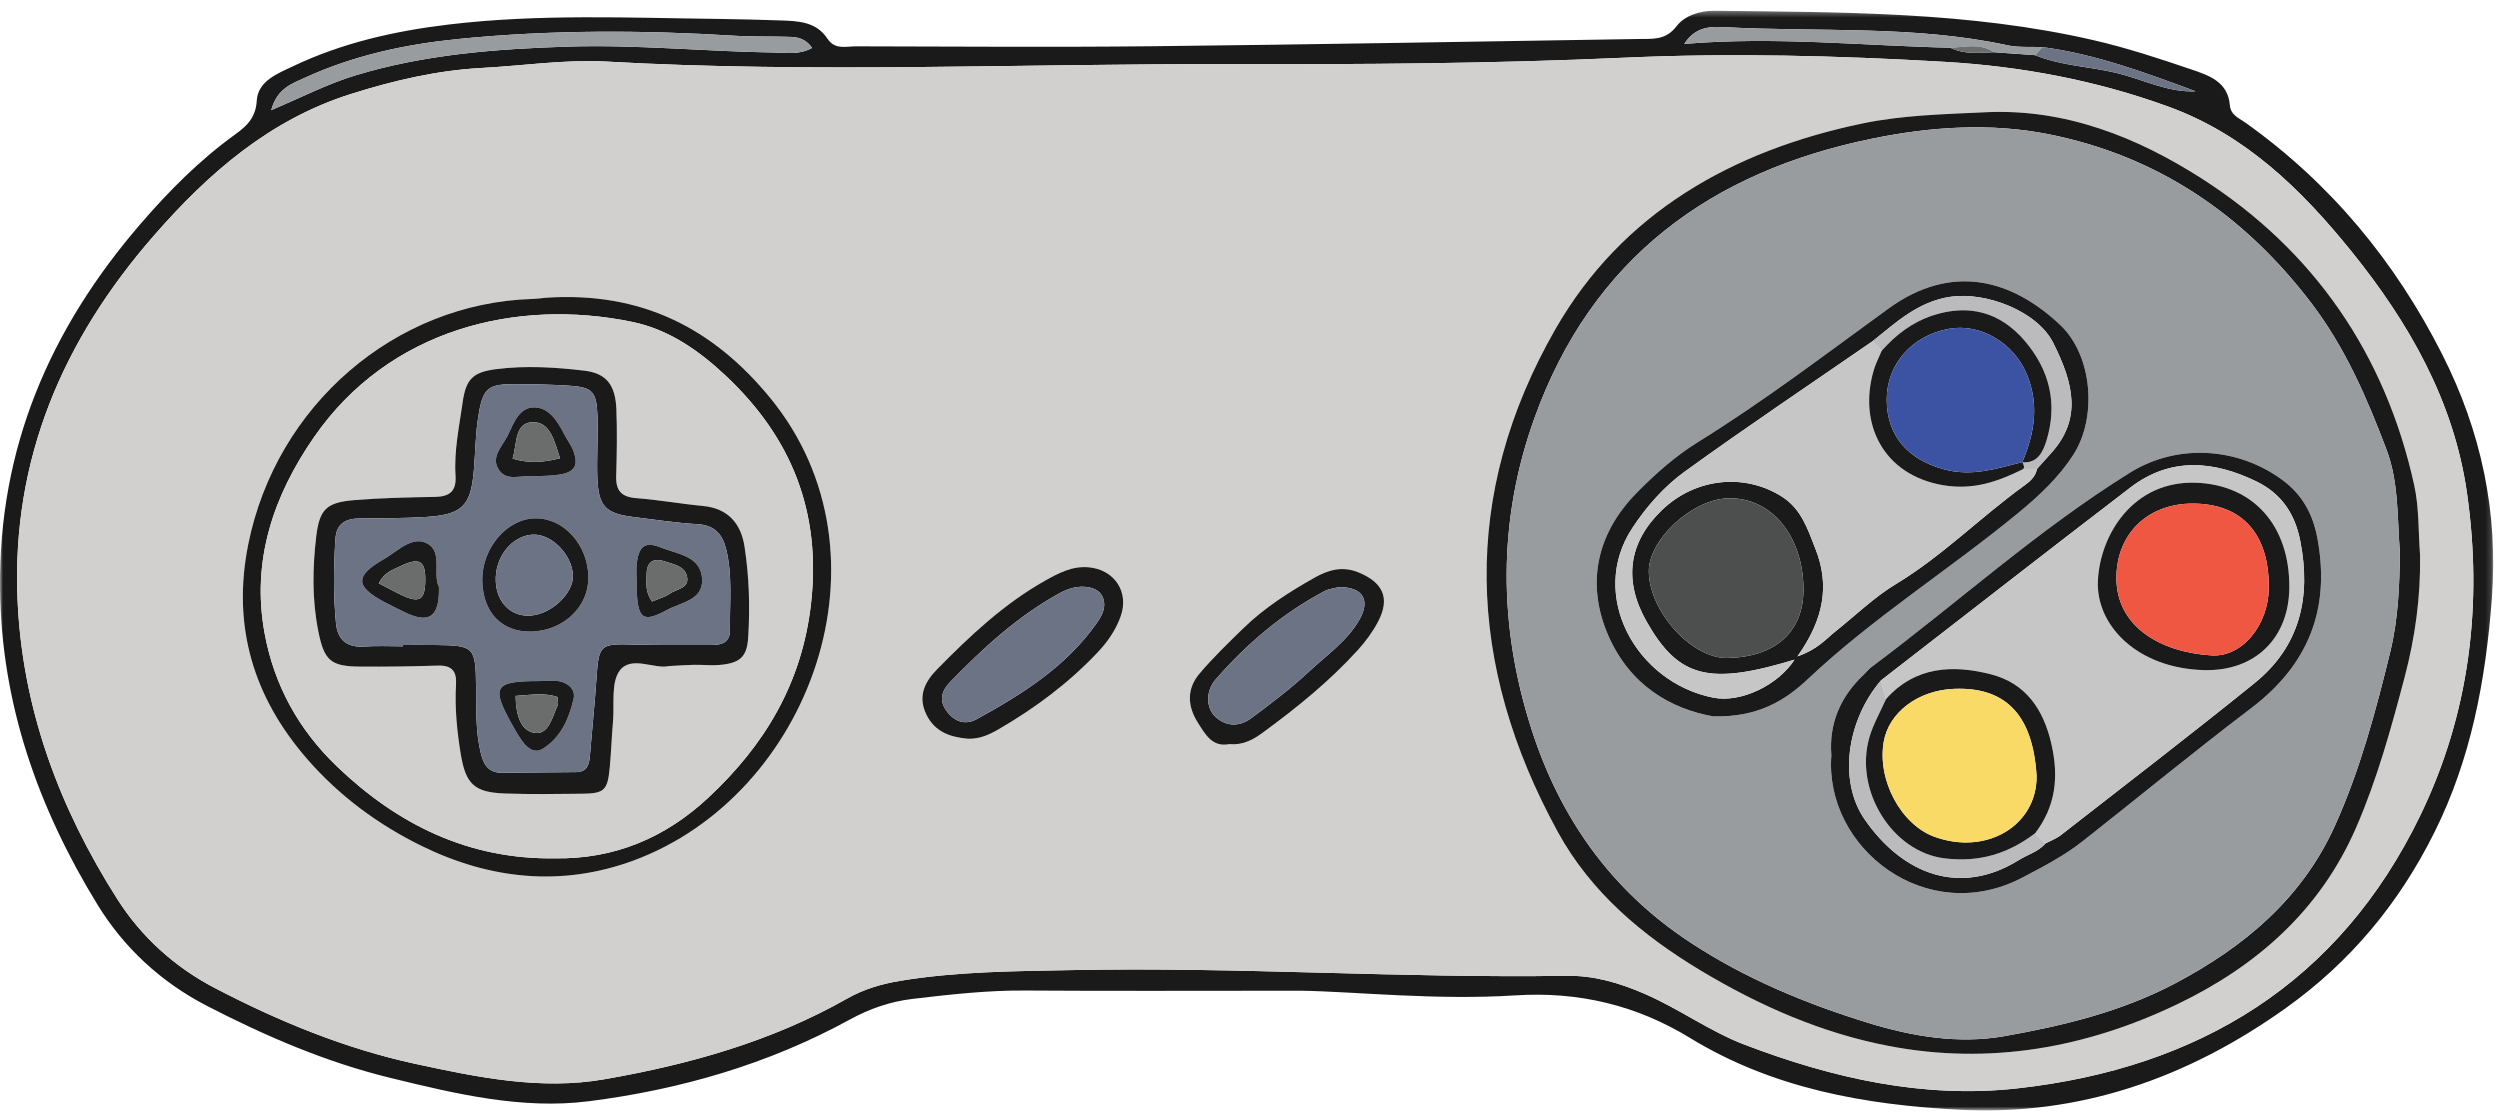 <?xml version="1.0" encoding="UTF-8"?>
<svg width="427px" height="191px" viewBox="0 0 427 191" version="1.1" xmlns="http://www.w3.org/2000/svg" xmlns:xlink="http://www.w3.org/1999/xlink">
    <title>AA86F2C2-3560-4606-8EE4-A4FEC18D1B7A</title>
    <defs>
        <polygon id="path-1" points="0 0.341 425.839 0.341 425.839 188.165 0 188.165"></polygon>
    </defs>
    <g id="Page-1" stroke="none" stroke-width="1" fill="none" fill-rule="evenodd">
        <g id="Home" transform="translate(-823, -275)">
            <g id="header" transform="translate(136, 262)">
                <g id="game-controller" transform="translate(687, 13)">
                    <g transform="translate(0, 0.998)">
                        <g id="Group-3" transform="translate(0, 0.498)">
                            <mask id="mask-2" fill="white">
                                <use xlink:href="#path-1"></use>
                            </mask>
                            <g id="Clip-2"></g>
                            <path d="M46.318,17.324 C51.602,15.078 55.988,12.81 60.696,11.379 C72.505,7.792 84.669,6.863 96.914,6.466 C108.757,6.082 120.551,7.315 132.375,7.478 C134.377,7.504 136.516,7.915 138.71,6.683 C137.267,4.694 135.623,4.824 134.085,4.782 C131.28,4.701 128.464,4.795 125.666,4.62 C109.832,3.631 94.009,3.581 78.21,5.17 C69.196,6.077 60.402,7.972 52.121,11.765 C49.925,12.771 47.356,13.557 46.318,17.324 M103.367,9.01 C96.319,8.664 89.342,9.733 82.329,10.108 C74.68,10.516 67.269,12.244 59.975,14.545 C46.051,18.936 35.59,28.077 26.24,38.798 C10.743,56.576 1.996,76.879 2.988,100.789 C3.763,119.478 10.089,136.429 20.021,152.047 C24.138,158.526 29.834,163.69 36.76,167.292 C47.65,172.963 58.946,177.615 70.99,180.221 C81.608,182.519 92.369,184.737 103.219,182.845 C117.68,180.324 131.784,176.39 144.701,169.053 C147.502,167.463 150.526,166.563 153.762,166.028 C163.522,164.414 173.361,164.386 183.192,164.192 C211.313,163.626 239.407,165.604 267.526,165.169 C272.238,165.093 276.554,166.363 280.879,168.238 C286.793,170.798 292.062,174.684 298.009,176.946 C312.944,182.64 328.466,186.186 344.546,184.399 C375.599,180.945 399.546,166.392 413.402,137.744 C421.813,120.354 424.086,101.691 421.353,82.655 C419.104,66.982 411.419,53.557 401.6,41.404 C393.095,30.877 383.528,21.509 370.378,16.725 C358.024,12.229 345.229,9.831 332.156,9.068 C313.924,8.007 295.715,7.531 277.408,8.36 C254.959,9.377 232.435,9.518 209.969,9.462 C174.436,9.368 138.887,11.032 103.367,9.01 M333.113,6.655 C335.494,7.823 338.023,7.548 340.541,7.423 C342.89,7.59 345.236,7.757 347.585,7.926 C352.046,9.746 356.892,9.853 361.521,10.969 C366.005,12.049 370.221,14.321 375.027,14.104 C366.48,10.942 357.954,7.743 348.84,6.549 C346.849,6.459 344.798,6.652 342.879,6.238 C326.925,2.791 310.679,4.009 294.567,3.146 C292.209,3.021 289.585,3.019 287.676,6.003 C303.245,4.701 318.168,6.314 333.113,6.655 M222.203,167.718 C203.612,167.718 189.346,167.788 175.084,167.687 C168.628,167.641 162.254,168.361 155.871,169.115 C152.037,169.569 148.505,170.805 145.102,172.667 C131.203,180.28 116.127,184.62 100.565,186.597 C89.145,188.048 77.804,185.328 66.652,182.603 C55.67,179.918 45.387,175.486 35.383,170.328 C27.508,166.261 21.154,160.385 16.606,152.948 C6.526,136.471 0.239,118.818 0.007,99.147 C-0.277,75.03 8.541,54.661 24.037,36.707 C28.901,31.07 34.115,25.832 40.178,21.454 C42.088,20.073 43.682,18.648 43.852,15.724 C44.043,12.352 47.352,11.103 50.05,9.818 C58.475,5.807 67.442,3.792 76.664,2.69 C92.088,0.844 107.556,1.561 123.018,1.741 C126.428,1.779 129.842,1.886 133.255,1.992 C136.301,2.088 139.406,2.194 141.314,5.092 C142.616,7.069 144.515,6.411 146.219,6.417 C163.093,6.45 179.967,6.58 196.839,6.4 C224.554,6.102 252.264,5.601 279.979,5.162 C282.292,5.124 284.503,5.412 286.356,2.979 C287.722,1.184 290.354,0.312 292.864,0.341 C314.549,0.606 336.277,0.457 357.584,5.368 C363.237,6.672 368.786,8.495 374.285,10.367 C377.265,11.379 380.539,12.459 380.863,16.497 C380.996,18.165 382.464,18.703 383.571,19.491 C398.096,29.838 409.108,43.193 417.116,59.004 C423.76,72.119 426.74,85.918 425.602,100.809 C424.537,114.758 422.063,128.12 415.77,140.726 C409.743,152.802 401.501,162.768 390.425,170.677 C373.667,182.632 355.238,189.125 334.655,188.05 C318.567,187.213 302.798,184.434 288.646,175.778 C279.541,170.212 269.701,167.823 258.822,168.515 C245.193,169.38 231.531,167.867 222.203,167.718" id="Fill-1" fill="#1B1A1A" mask="url(#mask-2)"></path>
                        </g>
                        <path d="M209.969,126.097 C212.239,126.306 213.976,125.386 215.627,124.176 C221.45,119.917 227.053,115.393 231.91,110.043 C233.243,108.578 234.457,106.93 235.374,105.184 C237.478,101.175 236.246,98.49 232.006,96.752 C229.278,95.639 226.854,96.354 224.554,97.65 C220.193,100.106 215.968,102.796 212.358,106.312 C209.783,108.82 207.179,111.327 204.864,114.071 C202.696,116.637 202.775,119.566 204.58,122.414 C205.876,124.457 207.058,126.67 209.969,126.097 M165.333,125.178 C167.358,125.235 168.975,124.479 170.549,123.568 C176.812,119.939 182.559,115.652 187.537,110.368 C189.205,108.6 190.548,106.637 191.386,104.354 C192.928,100.152 190.379,96.26 185.881,95.889 C183.125,95.661 180.819,96.877 178.548,98.154 C171.497,102.117 165.666,107.595 160.062,113.309 C158.045,115.364 156.719,117.788 158.148,120.886 C159.616,124.069 162.355,124.907 165.333,125.178 M93.189,49.86 C92.835,49.891 91.838,50.033 90.836,50.064 C67.449,50.811 47.168,68.209 42.398,91.987 C39.6,105.937 43.259,118.109 52.53,128.721 C58.007,134.993 64.624,139.874 72.063,143.512 C83.732,149.226 95.975,150.501 108.235,145.97 C138.351,134.844 153.493,93.814 131.584,67.006 C121.816,55.054 109.525,48.742 93.189,49.86 M413.346,93.843 C413.041,89.851 413.201,85.755 412.349,81.882 C407.427,59.476 395.192,41.717 375.973,29.441 C364.989,22.426 352.72,17.508 339.087,18.174 C332.071,18.518 325.027,18.648 318.114,20.086 C295.885,24.716 277.067,35.351 265.685,55.18 C249.443,83.472 250.417,112.548 266.083,141.112 C271.757,151.457 280.551,158.796 290.435,164.739 C300.423,170.743 311.084,175.452 322.64,177.659 C339.834,180.943 356.294,177.988 371.843,170.543 C385.378,164.058 396.266,154.524 402.423,140.363 C406.032,132.06 408.41,123.382 410.711,114.666 C412.515,107.836 413.455,100.921 413.346,93.843 M103.367,9.508 C138.887,11.53 174.436,9.866 209.969,9.959 C232.435,10.016 254.959,9.875 277.408,8.857 C295.715,8.029 313.924,8.505 332.156,9.566 C345.229,10.329 358.024,12.727 370.378,17.223 C383.528,22.007 393.095,31.375 401.6,41.902 C411.419,54.055 419.104,67.48 421.353,83.153 C424.086,102.187 421.813,120.851 413.402,138.242 C399.546,166.89 375.599,181.443 344.546,184.897 C328.466,186.684 312.944,183.138 298.007,177.444 C292.062,175.182 286.793,171.296 280.879,168.736 C276.554,166.86 272.238,165.591 267.526,165.667 C239.407,166.102 211.313,164.124 183.192,164.69 C173.361,164.884 163.522,164.912 153.762,166.526 C150.526,167.061 147.502,167.96 144.701,169.551 C131.784,176.888 117.68,180.822 103.219,183.343 C92.369,185.235 81.608,183.016 70.99,180.719 C58.946,178.113 47.65,173.461 36.76,167.79 C29.834,164.188 24.138,159.024 20.021,152.545 C10.089,136.925 3.763,119.975 2.988,101.287 C1.996,77.377 10.743,57.074 26.24,39.296 C35.59,28.575 46.051,19.434 59.975,15.043 C67.269,12.742 74.68,11.014 82.329,10.606 C89.342,10.231 96.319,9.162 103.367,9.508" id="Fill-4" fill="#D1D0CF"></path>
                        <path d="M46.318,17.821 C47.356,14.055 49.925,13.269 52.121,12.262 C60.402,8.47 69.196,6.574 78.21,5.667 C94.009,4.079 109.832,4.128 125.666,5.118 C128.464,5.293 131.28,5.199 134.085,5.28 C135.623,5.322 137.267,5.192 138.71,7.181 C136.516,8.413 134.377,8.001 132.375,7.976 C120.551,7.812 108.757,6.58 96.914,6.964 C84.669,7.361 72.505,8.29 60.696,11.877 C55.988,13.307 51.602,15.575 46.318,17.821" id="Fill-6" fill="#989C9E"></path>
                        <path d="M347.585,8.424 C345.236,8.255 342.89,8.088 340.541,7.921 C338.206,6.318 335.625,7.071 333.113,7.154 C318.168,6.812 303.245,5.199 287.676,6.502 C289.585,3.517 292.209,3.519 294.567,3.644 C310.679,4.505 326.925,3.289 342.879,6.737 C344.798,7.15 346.849,6.957 348.84,7.047 C348.42,7.506 348.003,7.965 347.585,8.424" id="Fill-8" fill="#989C9E"></path>
                        <path d="M347.585,8.424 C348.003,7.965 348.42,7.506 348.84,7.047 C357.954,8.241 366.48,11.44 375.027,14.603 C370.221,14.817 366.005,12.547 361.521,11.466 C356.892,10.349 352.046,10.244 347.585,8.424" id="Fill-10" fill="#6B7385"></path>
                        <path d="M333.113,7.154 C335.625,7.071 338.206,6.318 340.542,7.92 C338.024,8.044 335.495,8.322 333.113,7.154" id="Fill-12" fill="#6B6C6C"></path>
                        <path d="M409.908,93.497 C409.437,87.247 409.711,81.341 407.624,75.819 C404.293,67.009 400.58,58.41 394.792,50.796 C383.29,35.681 368.496,25.611 349.826,21.913 C339.922,19.953 329.752,20.649 319.892,22.654 C292.196,28.282 271.891,43.163 262.091,70.399 C255.763,87.98 255.917,105.875 261.559,123.493 C266.375,138.531 275.035,150.966 288.609,159.908 C298.126,166.178 308.453,170.432 319.148,173.728 C326.577,176.018 334.537,177.359 342.335,175.978 C352.399,174.195 362.421,171.774 371.539,166.946 C383.281,160.731 393.174,152.509 398.808,140.026 C403.113,130.483 405.791,120.443 408.259,110.327 C409.647,104.639 409.831,98.838 409.908,93.497 M413.348,93.842 C413.455,100.922 412.516,107.835 410.712,114.667 C408.41,123.383 406.034,132.061 402.423,140.362 C396.266,154.523 385.378,164.057 371.842,170.544 C356.296,177.987 339.834,180.944 322.64,177.66 C311.085,175.453 300.423,170.742 290.435,164.74 C280.551,158.795 271.757,151.456 266.083,141.111 C250.416,112.549 249.443,83.473 265.685,55.18 C277.067,35.35 295.884,24.717 318.114,20.087 C325.027,18.647 332.071,18.517 339.087,18.175 C352.719,17.508 364.988,22.427 375.973,29.442 C395.191,41.716 407.427,59.477 412.35,81.881 C413.203,85.756 413.041,89.852 413.348,93.842" id="Fill-14" fill="#1B1A1A"></path>
                        <path d="M94.728,145.606 C104.939,145.773 113.608,142.111 120.96,135.263 C130.649,126.244 137.004,115.632 138.526,102.076 C140.282,86.451 135.213,73.772 123.997,63.215 C119.42,58.907 114.266,55.289 108.033,53.994 C88.197,49.871 66.411,55.23 53.651,73.647 C46.74,83.621 42.917,94.681 45.181,107.096 C46.813,116.043 51.002,123.637 57.582,129.937 C67.981,139.893 80.081,145.801 94.728,145.606 M93.189,49.86 C109.525,48.742 121.814,55.054 131.584,67.006 C153.493,93.814 138.351,134.844 108.235,145.97 C95.975,150.501 83.732,149.226 72.063,143.512 C64.624,139.874 58.007,134.993 52.53,128.721 C43.259,118.109 39.599,105.937 42.398,91.987 C47.169,68.209 67.449,50.811 90.837,50.064 C91.838,50.033 92.836,49.891 93.189,49.86" id="Fill-16" fill="#1B1A1A"></path>
                        <path d="M188.609,102.206 C188.532,100.555 187.582,99.643 186.049,99.334 C184.192,98.963 182.477,99.49 180.861,100.383 C173.764,104.306 167.887,109.72 162.29,115.477 C160.904,116.9 160.339,118.524 161.596,120.327 C162.916,122.223 164.786,122.946 166.83,121.83 C174.588,117.576 182.04,112.891 187.279,105.485 C187.974,104.5 188.6,103.47 188.609,102.206 M165.332,125.178 C162.356,124.906 159.616,124.068 158.149,120.886 C156.72,117.788 158.044,115.365 160.063,113.308 C165.667,107.597 171.496,102.118 178.547,98.153 C180.818,96.877 183.126,95.663 185.88,95.889 C190.378,96.26 192.927,100.151 191.385,104.353 C190.549,106.638 189.204,108.599 187.536,110.368 C182.559,115.652 176.811,119.94 170.548,123.567 C168.975,124.478 167.357,125.237 165.332,125.178" id="Fill-18" fill="#1B1A1A"></path>
                        <path d="M228.669,99.292 C228.08,99.45 227.029,99.54 226.175,99.992 C219.02,103.79 212.946,108.965 207.651,115.029 C205.83,117.114 206.005,120.067 207.702,121.534 C209.651,123.22 211.853,123.059 213.772,121.626 C217.135,119.116 220.507,116.577 223.562,113.72 C226.604,110.869 230.175,108.475 232.266,104.699 C234.062,101.452 232.746,99.235 228.669,99.292 M209.97,126.096 C207.058,126.671 205.876,124.458 204.581,122.414 C202.775,119.567 202.696,116.636 204.862,114.071 C207.179,111.327 209.784,108.82 212.359,106.311 C215.968,102.798 220.194,100.106 224.554,97.65 C226.855,96.353 229.279,95.639 232.004,96.754 C236.247,98.489 237.478,101.174 235.374,105.184 C234.458,106.932 233.243,108.577 231.911,110.043 C227.053,115.393 221.451,119.916 215.627,124.175 C213.977,125.385 212.239,126.306 209.97,126.096" id="Fill-20" fill="#1B1A1A"></path>
                        <path d="M312.799,127.985 C311.548,143.862 329.057,157.476 345.435,148.885 C348.999,147.017 352.56,145.168 355.72,142.681 C365.331,135.116 374.777,127.333 384.519,119.941 C394.323,112.499 398.046,102.979 395.818,90.957 C395.05,86.815 393.226,83.466 389.792,80.95 C382.257,75.42 371.931,74.694 363.864,79.697 C348.139,89.442 334.431,101.903 319.655,112.929 C319.177,113.287 318.81,113.787 318.37,114.198 C314.312,117.994 312.372,122.63 312.799,127.985 M292.625,121.357 C300.171,121.53 304.813,118.734 308.8,114.971 C319.92,104.487 332.887,96.351 344.644,86.672 C348.268,83.69 351.555,80.637 354.082,76.749 C358.253,70.325 357.417,59.715 351.875,54.498 C343.659,46.755 333.406,43.831 322.547,51.706 C311.848,59.464 301.327,67.501 290.065,74.476 C286.125,76.916 282.659,79.995 279.438,83.293 C272.556,90.334 270.924,98.96 274.728,107.62 C278.47,116.134 285.46,120.097 292.625,121.357 M409.909,93.497 C409.829,98.837 409.647,104.639 408.259,110.327 C405.79,120.444 403.113,130.483 398.808,140.027 C393.173,152.51 383.28,160.731 371.539,166.945 C362.42,171.774 352.4,174.194 342.336,175.978 C334.538,177.359 326.577,176.018 319.149,173.728 C308.454,170.431 298.125,166.178 288.607,159.908 C275.034,150.966 266.374,138.531 261.559,123.493 C255.918,105.875 255.762,87.98 262.089,70.4 C271.89,43.163 292.196,28.281 319.893,22.654 C329.752,20.65 339.923,19.953 349.827,21.914 C368.497,25.611 383.289,35.681 394.791,50.795 C400.581,58.41 404.293,67.008 407.625,75.818 C409.71,81.341 409.437,87.247 409.909,93.497" id="Fill-22" fill="#989C9E"></path>
                        <path d="M114.244,112.767 C116.146,112.67 117.348,112.569 118.548,112.554 C119.952,112.532 121.364,112.694 122.757,112.586 C126.303,112.312 127.575,111.293 127.789,107.908 C128.115,102.71 127.964,97.482 127.163,92.336 C126.556,88.431 124.36,85.822 120.057,85.419 C116.265,85.061 112.503,84.371 108.71,84.088 C106.192,83.901 105.171,82.848 105.242,80.36 C105.353,76.56 105.426,72.749 105.277,68.951 C105.117,64.79 103.63,62.762 99.785,62.307 C94.827,61.723 89.786,61.418 84.805,62.044 C80.767,62.551 79.582,63.732 79.017,67.73 C78.432,71.879 77.53,76.029 77.804,80.255 C77.973,82.85 76.841,83.825 74.329,83.871 C69.724,83.95 65.108,84.044 60.522,84.422 C55.773,84.813 54.566,85.958 54.008,90.657 C53.375,96.029 53.294,101.441 54.365,106.797 C55.377,111.858 56.465,112.824 61.549,112.859 C65.958,112.889 70.372,112.83 74.782,112.687 C77.132,112.609 78.025,113.607 77.891,115.886 C77.653,119.899 78.051,123.893 78.704,127.845 C79.552,132.958 81.049,134.343 86.202,134.53 C90.608,134.69 95.022,134.62 99.432,134.569 C103.247,134.527 103.787,133.992 104.153,130.029 C104.39,127.441 104.473,124.837 104.701,122.246 C104.965,119.267 104.32,115.544 105.874,113.511 C107.845,110.925 111.866,113.353 114.244,112.767 M94.728,145.607 C80.081,145.801 67.981,139.893 57.582,129.937 C51.002,123.638 46.813,116.044 45.181,107.096 C42.917,94.679 46.74,83.62 53.651,73.647 C66.411,55.229 88.197,49.87 108.033,53.994 C114.266,55.289 119.42,58.907 123.997,63.216 C135.213,73.772 140.282,86.45 138.526,102.077 C137.004,115.632 130.649,126.244 120.96,135.263 C113.608,142.112 104.939,145.774 94.728,145.607" id="Fill-24" fill="#D1D0CF"></path>
                        <path d="M188.609,102.201 C188.6,103.47 187.974,104.5 187.279,105.485 C182.04,112.892 174.588,117.577 166.83,121.83 C164.786,122.947 162.916,122.223 161.596,120.328 C160.339,118.524 160.904,116.901 162.29,115.477 C167.887,109.72 173.764,104.306 180.861,100.383 C182.477,99.49 184.192,98.963 186.049,99.332 C187.582,99.643 188.532,100.555 188.609,102.201" id="Fill-26" fill="#6B7385"></path>
                        <path d="M228.669,99.292 C232.746,99.235 234.062,101.452 232.266,104.699 C230.175,108.475 226.604,110.869 223.562,113.72 C220.507,116.577 217.135,119.116 213.772,121.626 C211.853,123.059 209.651,123.22 207.702,121.534 C206.005,120.067 205.83,117.114 207.651,115.029 C212.946,108.965 219.02,103.79 226.175,99.992 C227.029,99.54 228.08,99.45 228.669,99.292" id="Fill-28" fill="#6B7385"></path>
                        <path d="M308.034,99.73 C308.045,90.549 302.47,83.836 295.069,84.114 C288.929,84.343 281.539,91.23 281.615,96.652 C281.709,103.476 288.977,111.483 294.986,111.384 C303.202,111.25 308.026,106.94 308.034,99.73 M347.908,79.102 C348.696,78.222 349.476,77.339 350.272,76.468 C355.589,70.633 354.251,64.654 350.693,57.572 C347.942,52.095 339.129,48.793 333.103,49.697 C327.606,50.523 323.856,54.073 319.828,57.285 C309.121,64.676 298.31,71.919 287.769,79.539 C284.243,82.091 281.296,85.416 278.812,89.175 C271.218,100.666 279.437,115.553 292.623,118.163 C297.368,119.1 303.718,115.998 306.513,111.667 C291.898,116.113 286.706,114.782 281.245,105.18 C277.242,98.145 278.136,91.63 283.866,86.119 C289.558,80.646 297.929,79.757 304.349,83.823 C307.684,85.937 308.746,89.377 310.073,92.727 C312.53,98.922 311.551,104.73 306.999,111.118 C310.472,109.902 311.816,108.183 313.445,106.887 C316.896,104.141 320.106,101 323.849,98.74 C331.811,93.93 338.305,87.291 345.786,81.904 C346.754,81.208 347.676,80.393 347.908,79.102 M292.625,121.357 C285.46,120.097 278.471,116.134 274.728,107.619 C270.923,98.96 272.558,90.334 279.437,83.293 C282.658,79.994 286.126,76.916 290.066,74.475 C301.327,67.502 311.849,59.463 322.548,51.706 C333.407,43.831 343.659,46.755 351.877,54.497 C357.416,59.715 358.254,70.325 354.081,76.749 C351.554,80.637 348.267,83.691 344.645,86.674 C332.886,96.35 319.92,104.486 308.801,114.971 C304.813,118.734 300.171,121.531 292.625,121.357" id="Fill-30" fill="#1B1A1A"></path>
                        <path d="M349.373,143.056 C350.247,142.591 351.214,142.246 351.983,141.645 C363.035,133.03 374.159,124.5 385.057,115.695 C392.859,109.39 394.773,100.99 392.883,91.376 C391.961,86.694 389.622,83.277 385.366,81.22 C378.021,77.666 370.696,77.045 363.856,82.281 C349.601,93.192 335.452,104.235 321.257,115.225 C315.368,122.158 313.989,132.455 318.478,138.946 C325.084,148.487 334.899,152.083 344.846,145.881 C346.355,144.94 348.158,144.472 349.373,143.056 M312.798,127.985 C312.371,122.63 314.311,117.995 318.37,114.198 C318.811,113.785 319.176,113.287 319.654,112.929 C334.43,101.903 348.138,89.442 363.865,79.695 C371.931,74.694 382.258,75.42 389.791,80.95 C393.225,83.466 395.049,86.814 395.817,90.957 C398.046,102.979 394.322,112.5 384.518,119.941 C374.778,127.331 365.331,135.117 355.719,142.681 C352.559,145.168 348.998,147.017 345.435,148.885 C329.056,157.476 311.549,143.86 312.798,127.985" id="Fill-32" fill="#1B1A1A"></path>
                        <path d="M68.842,109.395 C68.842,109.32 68.842,109.243 68.842,109.166 C70.647,109.166 72.455,109.148 74.262,109.168 C81.05,109.238 81.236,109.447 81.311,116.413 C81.354,120.209 81.21,124.001 82.151,127.761 C82.664,129.807 83.584,131.004 85.756,130.991 C89.969,130.964 94.184,130.92 98.397,130.877 C100.282,130.863 100.633,129.605 100.758,128.08 C101.115,123.697 101.586,119.318 101.877,114.934 C102.264,109.113 102.486,108.92 108.19,109.092 C112.602,109.227 117.021,109.144 121.438,109.168 C123.209,109.179 124.696,108.8 124.672,106.613 C124.619,102.02 125.14,97.405 124.039,92.856 C123.406,90.239 122.047,88.698 119.11,88.531 C115.517,88.321 111.943,87.767 108.365,87.326 C103.34,86.707 102.199,85.537 102.023,80.404 C101.909,77.006 102.175,73.592 102.056,70.193 C101.896,65.712 101.222,65.093 96.689,64.843 C93.886,64.687 91.073,64.632 88.265,64.611 C83.281,64.573 82.462,65.186 81.665,70.316 C81.203,73.274 81.188,76.299 80.936,79.291 C80.422,85.419 79,86.894 72.744,87.298 C68.941,87.544 65.12,87.502 61.307,87.557 C58.98,87.59 57.462,88.485 57.296,91.006 C56.978,95.811 56.921,100.617 57.383,105.412 C57.657,108.295 59.24,109.629 62.221,109.427 C64.421,109.278 66.633,109.395 68.842,109.395 M114.244,112.767 C111.866,113.353 107.846,110.925 105.873,113.511 C104.321,115.544 104.964,119.267 104.701,122.246 C104.474,124.837 104.39,127.441 104.152,130.029 C103.786,133.992 103.248,134.527 99.433,134.569 C95.021,134.62 90.608,134.688 86.203,134.53 C81.048,134.343 79.552,132.958 78.703,127.845 C78.052,123.893 77.652,119.899 77.89,115.886 C78.024,113.607 77.133,112.609 74.781,112.687 C70.373,112.83 65.96,112.889 61.548,112.859 C56.466,112.824 55.377,111.858 54.364,106.797 C53.293,101.44 53.374,96.029 54.009,90.657 C54.565,85.958 55.772,84.813 60.521,84.422 C65.109,84.044 69.723,83.95 74.33,83.871 C76.843,83.825 77.973,82.85 77.805,80.255 C77.531,76.029 78.431,71.879 79.016,67.73 C79.581,63.732 80.766,62.551 84.806,62.044 C89.787,61.416 94.828,61.723 99.785,62.307 C103.629,62.762 105.117,64.79 105.279,68.951 C105.426,72.749 105.354,76.56 105.244,80.36 C105.172,82.848 106.193,83.901 108.709,84.088 C112.504,84.371 116.266,85.061 120.058,85.419 C124.361,85.822 126.557,88.431 127.162,92.336 C127.963,97.482 128.116,102.71 127.79,107.908 C127.576,111.293 126.305,112.312 122.758,112.586 C121.365,112.694 119.951,112.532 118.549,112.554 C117.347,112.569 116.147,112.67 114.244,112.767" id="Fill-34" fill="#1B1A1A"></path>
                        <path d="M347.908,79.102 C347.676,80.393 346.754,81.208 345.786,81.904 C338.305,87.291 331.811,93.93 323.849,98.74 C320.106,101 316.896,104.141 313.445,106.887 C311.816,108.181 310.472,109.902 306.999,111.118 C311.551,104.73 312.53,98.922 310.073,92.727 C308.746,89.377 307.684,85.937 304.349,83.823 C297.929,79.757 289.558,80.646 283.866,86.119 C278.136,91.63 277.24,98.145 281.245,105.18 C286.706,114.782 291.898,116.113 306.513,111.667 C303.718,115.998 297.368,119.1 292.623,118.163 C279.437,115.553 271.218,100.666 278.812,89.175 C281.296,85.416 284.243,82.09 287.769,79.539 C298.31,71.919 309.121,64.676 319.828,57.285 C320.348,57.825 320.871,58.365 321.394,58.907 C320.937,60.009 320.378,61.083 320.039,62.22 C317.345,71.304 321.615,80.126 331.877,81.875 C337.095,82.762 341.273,81.236 345.599,79.105 C346.368,79.103 347.137,79.103 347.908,79.102" id="Fill-36" fill="#C6C6C6"></path>
                        <path d="M308.034,99.73 C308.026,106.94 303.202,111.25 294.986,111.384 C288.977,111.483 281.709,103.476 281.615,96.652 C281.539,91.23 288.929,84.343 295.069,84.114 C302.47,83.836 308.045,90.549 308.034,99.73" id="Fill-38" fill="#4D4E4E"></path>
                        <path d="M321.394,58.907 C320.871,58.367 320.348,57.825 319.827,57.285 C323.856,54.073 327.605,50.523 333.103,49.697 C339.129,48.793 347.941,52.095 350.693,57.572 C354.25,64.653 355.588,70.633 350.271,76.468 C349.476,77.338 348.696,78.222 347.908,79.101 C347.137,79.105 346.367,79.105 345.598,79.107 C345.637,78.967 345.731,78.815 345.703,78.69 C345.646,78.426 345.528,78.178 345.434,77.921 L345.405,77.95 C348.029,78.203 348.952,76.119 349.504,74.367 C351.506,68.003 350.085,62.159 345.773,57.155 C341.582,52.288 336.252,50.872 330.108,52.883 C326.621,54.027 323.806,56.189 321.394,58.907" id="Fill-40" fill="#BBBBBE"></path>
                        <path d="M391.017,99.424 C391.124,88.752 384.834,81.799 375.072,81.451 C364.372,81.071 358.686,90.296 358.318,98.197 C357.967,105.83 365.065,113.163 376.455,113.459 C385.181,113.681 390.93,108.002 391.017,99.424 M321.257,115.225 C335.452,104.236 349.601,93.191 363.856,82.282 C370.696,77.044 378.021,77.664 385.366,81.218 C389.622,83.277 391.961,86.693 392.883,91.376 C394.773,100.99 392.859,109.391 385.057,115.694 C374.159,124.5 363.035,133.031 351.983,141.646 C351.214,142.245 350.247,142.592 349.373,143.056 C348.788,142.474 348.203,141.894 347.616,141.313 C351.09,136.711 351.674,131.811 350.393,126.125 C349.022,120.037 345.904,115.69 340.08,114.184 C333.615,112.513 327.105,112.775 322.13,118.414 C321.839,117.35 321.548,116.289 321.257,115.225" id="Fill-42" fill="#C6C6C6"></path>
                        <path d="M347.615,141.312 C348.202,141.893 348.788,142.475 349.373,143.055 C348.158,144.473 346.355,144.941 344.845,145.88 C334.899,152.082 325.084,148.486 318.478,138.945 C313.989,132.455 315.368,122.157 321.257,115.224 C321.548,116.288 321.839,117.349 322.128,118.411 C321.169,120.576 319.952,122.673 319.295,124.927 C316.647,134.038 323.227,144.504 332.083,145.603 C338.083,146.345 343.009,144.8 347.615,141.312" id="Fill-44" fill="#BBBBBE"></path>
                        <path d="M108.727,97.973 L108.745,97.973 C108.745,98.573 108.723,99.172 108.749,99.773 C108.968,104.751 109.816,105.429 113.981,103.148 C116.267,101.896 120.029,101.547 119.924,98.035 C119.801,93.938 115.704,93.661 112.906,92.533 C110.068,91.387 109.03,92.353 108.738,95.571 C108.664,96.368 108.727,97.17 108.727,97.973 M92.026,115.332 C84.343,115.335 83.81,116.274 87.632,123.053 C88.124,123.923 88.623,124.797 89.212,125.605 C90.099,126.821 91.321,127.776 92.782,126.841 C95.836,124.887 97.196,121.721 97.963,118.368 C98.328,116.794 97.093,115.701 95.617,115.381 C94.47,115.132 93.228,115.332 92.026,115.332 M90.728,80.371 C92.44,80.27 94.05,80.313 95.613,80.057 C98.254,79.618 98.882,78.386 97.856,75.833 C97.492,74.922 96.861,74.118 96.41,73.236 C95.289,71.053 93.872,68.695 91.383,68.588 C88.654,68.471 87.752,71.306 86.723,73.383 C85.801,75.238 83.697,77.089 85.265,79.337 C86.598,81.24 88.95,80.138 90.728,80.371 M74.971,99.255 C73.873,97.154 75.623,93.372 73.079,91.894 C70.453,90.362 67.9,93.165 65.574,94.5 C60.586,97.358 60.667,99.159 65.585,101.795 C66.641,102.36 67.727,102.874 68.798,103.414 C73.225,105.655 75.091,104.537 74.971,99.255 M100.496,97.589 C100.426,92.09 96.34,87.528 91.492,87.536 C86.626,87.541 82.282,92.616 82.381,98.18 C82.477,103.646 85.724,107.003 90.78,106.869 C96.25,106.726 100.56,102.606 100.496,97.589 M68.843,109.396 C66.634,109.396 64.42,109.277 62.22,109.425 C59.241,109.629 57.658,108.296 57.383,105.413 C56.921,100.617 56.979,95.809 57.295,91.007 C57.463,88.483 58.981,87.591 61.307,87.558 C65.121,87.503 68.942,87.543 72.744,87.299 C79,86.893 80.423,85.42 80.937,79.291 C81.187,76.3 81.202,73.273 81.664,70.314 C82.462,65.187 83.28,64.573 88.266,64.61 C91.074,64.632 93.886,64.685 96.69,64.842 C101.221,65.093 101.896,65.712 102.055,70.193 C102.176,73.593 101.907,77.005 102.023,80.404 C102.2,85.538 103.341,86.706 108.366,87.326 C111.944,87.767 115.516,88.322 119.111,88.529 C122.048,88.698 123.406,90.239 124.038,92.854 C125.138,97.403 124.619,102.02 124.673,106.614 C124.697,108.801 123.208,109.179 121.439,109.168 C117.022,109.144 112.601,109.227 108.189,109.093 C102.485,108.92 102.263,109.111 101.876,114.933 C101.585,119.319 101.114,123.697 100.757,128.081 C100.634,129.605 100.282,130.863 98.398,130.878 C94.183,130.918 89.97,130.964 85.757,130.992 C83.585,131.003 82.665,129.807 82.151,127.761 C81.211,124.002 81.353,120.208 81.312,116.413 C81.237,109.447 81.051,109.238 74.261,109.168 C72.455,109.148 70.648,109.166 68.841,109.166 C68.841,109.244 68.843,109.321 68.843,109.396" id="Fill-46" fill="#6B7385"></path>
                        <path d="M321.394,58.907 C323.806,56.189 326.621,54.027 330.108,52.883 C336.252,50.872 341.582,52.288 345.773,57.155 C350.085,62.159 351.506,68.003 349.504,74.367 C348.952,76.119 348.029,78.203 345.405,77.95 C347.485,73.056 348.329,68.152 346.198,62.971 C343.984,57.599 338.236,54.134 332.768,55.18 C326.506,56.376 322.255,61.25 322.253,67.241 C322.249,73.504 325.945,77.493 332,79.151 C336.812,80.473 341.026,79.024 345.434,77.921 C345.528,78.178 345.646,78.426 345.703,78.69 C345.731,78.815 345.637,78.967 345.598,79.107 C341.273,81.235 337.097,82.762 331.877,81.875 C321.614,80.126 317.344,71.303 320.039,62.22 C320.378,61.083 320.937,60.009 321.394,58.907" id="Fill-48" fill="#1B1A1A"></path>
                        <path d="M347.851,131.547 C347.214,120.912 342.396,116.306 333.742,116.658 C327.533,116.912 322.601,120.737 321.741,125.692 C320.608,132.238 324.671,139.837 330.423,141.929 C339.293,145.148 347.921,140.01 347.851,131.547 M347.615,141.312 C343.009,144.801 338.083,146.346 332.083,145.602 C323.227,144.506 316.647,134.037 319.295,124.928 C319.952,122.673 321.169,120.576 322.128,118.412 C327.106,112.774 333.615,112.513 340.08,114.184 C345.904,115.69 349.022,120.036 350.393,126.126 C351.674,131.812 351.09,136.711 347.615,141.312" id="Fill-50" fill="#1B1A1A"></path>
                        <path d="M374.588,85.011 C366.979,84.973 361.546,90.036 361.483,97.606 C361.413,105.931 368.882,110.396 377.718,110.947 C383.034,111.281 387.459,105.669 387.514,99.446 C387.597,90.214 382.975,85.052 374.588,85.011 M391.016,99.424 C390.93,108.003 385.18,113.68 376.454,113.457 C365.067,113.163 357.966,105.828 358.319,98.196 C358.686,90.297 364.371,81.07 375.072,81.452 C384.834,81.799 391.123,88.752 391.016,99.424" id="Fill-52" fill="#1B1A1A"></path>
                        <path d="M90.976,90.316 C87.372,90.52 84.471,94.219 84.679,98.346 C84.863,102.021 87.405,104.443 90.746,104.135 C94.3,103.809 97.968,100.276 97.857,97.29 C97.727,93.738 94.171,90.135 90.976,90.316 M100.495,97.589 C100.561,102.607 96.251,106.726 90.781,106.869 C85.723,107.003 82.476,103.646 82.38,98.18 C82.283,92.616 86.627,87.541 91.493,87.536 C96.339,87.527 100.425,92.091 100.495,97.589" id="Fill-54" fill="#1B1A1A"></path>
                        <path d="M64.684,98.626 C66.2,99.406 67.411,100.086 68.666,100.67 C71.641,102.056 72.581,101.472 72.64,98.258 C72.704,94.747 71.676,94.121 68.326,95.733 C67.102,96.319 65.703,96.71 64.684,98.626 M74.97,99.256 C75.092,104.537 73.225,105.654 68.797,103.415 C67.726,102.874 66.64,102.359 65.584,101.796 C60.667,99.16 60.585,97.357 65.574,94.499 C67.901,93.166 70.452,90.363 73.08,91.893 C75.622,93.371 73.871,97.153 74.97,99.256" id="Fill-56" fill="#1B1A1A"></path>
                        <path d="M87.548,77.336 C90.325,78.166 92.775,78.017 95.65,77.268 C94.698,74.462 94.051,71.029 90.968,71.117 C87.817,71.209 88.341,74.862 87.548,77.336 M90.728,80.37 C88.951,80.137 86.597,81.239 85.266,79.336 C83.698,77.09 85.801,75.239 86.724,73.384 C87.752,71.307 88.654,68.471 91.384,68.587 C93.872,68.693 95.289,71.053 96.408,73.237 C96.861,74.118 97.491,74.923 97.857,75.834 C98.882,78.386 98.253,79.619 95.613,80.056 C94.051,80.313 92.44,80.271 90.728,80.37" id="Fill-58" fill="#1B1A1A"></path>
                        <path d="M88.066,117.864 C88.119,121.108 88.909,123.898 91.412,124.186 C93.753,124.454 94.347,121.416 95.242,119.484 C95.391,119.168 95.264,118.726 95.264,118.07 C93.002,117.273 90.705,117.69 88.066,117.864 M92.026,115.332 C93.226,115.332 94.471,115.132 95.617,115.38 C97.092,115.701 98.328,116.794 97.964,118.368 C97.195,121.721 95.834,124.887 92.783,126.841 C91.321,127.774 90.099,126.821 89.212,125.605 C88.621,124.797 88.125,123.923 87.631,123.053 C83.81,116.274 84.344,115.336 92.026,115.332" id="Fill-60" fill="#1B1A1A"></path>
                        <path d="M111.376,101.744 C112.569,101.233 113.564,100.991 114.337,100.434 C115.517,99.587 117.873,99.518 117.319,97.356 C116.888,95.672 114.963,95.352 113.474,94.869 C111.439,94.212 110.419,95.123 110.434,97.202 C110.445,98.566 110.132,99.99 111.376,101.744 L111.376,101.744 Z M108.727,97.973 C108.727,97.171 108.665,96.368 108.738,95.571 C109.029,92.353 110.069,91.385 112.905,92.531 C115.703,93.661 119.802,93.938 119.925,98.036 C120.028,101.547 116.266,101.896 113.982,103.148 C109.817,105.428 108.967,104.752 108.748,99.773 C108.724,99.172 108.746,98.572 108.746,97.973 L108.727,97.973 Z" id="Fill-62" fill="#1B1A1A"></path>
                        <path d="M345.433,77.921 C341.027,79.024 336.811,80.473 332.001,79.151 C325.944,77.493 322.248,73.504 322.252,67.241 C322.256,61.25 326.507,56.376 332.769,55.181 C338.235,54.134 343.985,57.599 346.197,62.971 C348.329,68.152 347.484,73.056 345.406,77.95 L345.433,77.921 Z" id="Fill-64" fill="#3B53A2"></path>
                        <path d="M347.851,131.547 C347.921,140.01 339.293,145.148 330.423,141.929 C324.671,139.837 320.608,132.238 321.741,125.692 C322.601,120.737 327.533,116.912 333.742,116.658 C342.396,116.306 347.214,120.912 347.851,131.547" id="Fill-66" fill="#F9DA67"></path>
                        <path d="M374.588,85.011 C382.975,85.052 387.597,90.214 387.514,99.446 C387.459,105.669 383.034,111.281 377.718,110.947 C368.882,110.396 361.413,105.931 361.483,97.606 C361.546,90.036 366.979,84.973 374.588,85.011" id="Fill-68" fill="#EF5742"></path>
                        <path d="M90.976,90.316 C94.171,90.135 97.727,93.738 97.857,97.29 C97.968,100.276 94.3,103.809 90.746,104.135 C87.405,104.443 84.863,102.021 84.679,98.346 C84.471,94.219 87.372,90.52 90.976,90.316" id="Fill-70" fill="#6B7385"></path>
                        <path d="M64.684,98.626 C65.703,96.71 67.102,96.319 68.326,95.733 C71.676,94.121 72.704,94.747 72.64,98.258 C72.581,101.472 71.641,102.056 68.666,100.67 C67.411,100.086 66.2,99.406 64.684,98.626" id="Fill-72" fill="#6B6C6C"></path>
                        <path d="M87.548,77.336 C88.341,74.862 87.817,71.209 90.968,71.117 C94.051,71.029 94.698,74.462 95.65,77.268 C92.775,78.017 90.325,78.166 87.548,77.336" id="Fill-74" fill="#6B6C6C"></path>
                        <path d="M88.066,117.864 C90.705,117.69 93.002,117.273 95.264,118.07 C95.264,118.726 95.391,119.168 95.242,119.484 C94.347,121.416 93.753,124.454 91.412,124.186 C88.909,123.898 88.119,121.108 88.066,117.864" id="Fill-76" fill="#6B6C6C"></path>
                        <path d="M111.376,101.744 C110.132,99.99 110.445,98.566 110.434,97.202 C110.419,95.123 111.439,94.212 113.474,94.869 C114.963,95.352 116.888,95.672 117.319,97.356 C117.873,99.518 115.517,99.587 114.337,100.434 C113.564,100.991 112.569,101.233 111.376,101.744" id="Fill-78" fill="#6B6C6C"></path>
                    </g>
                </g>
            </g>
        </g>
    </g>
</svg>
